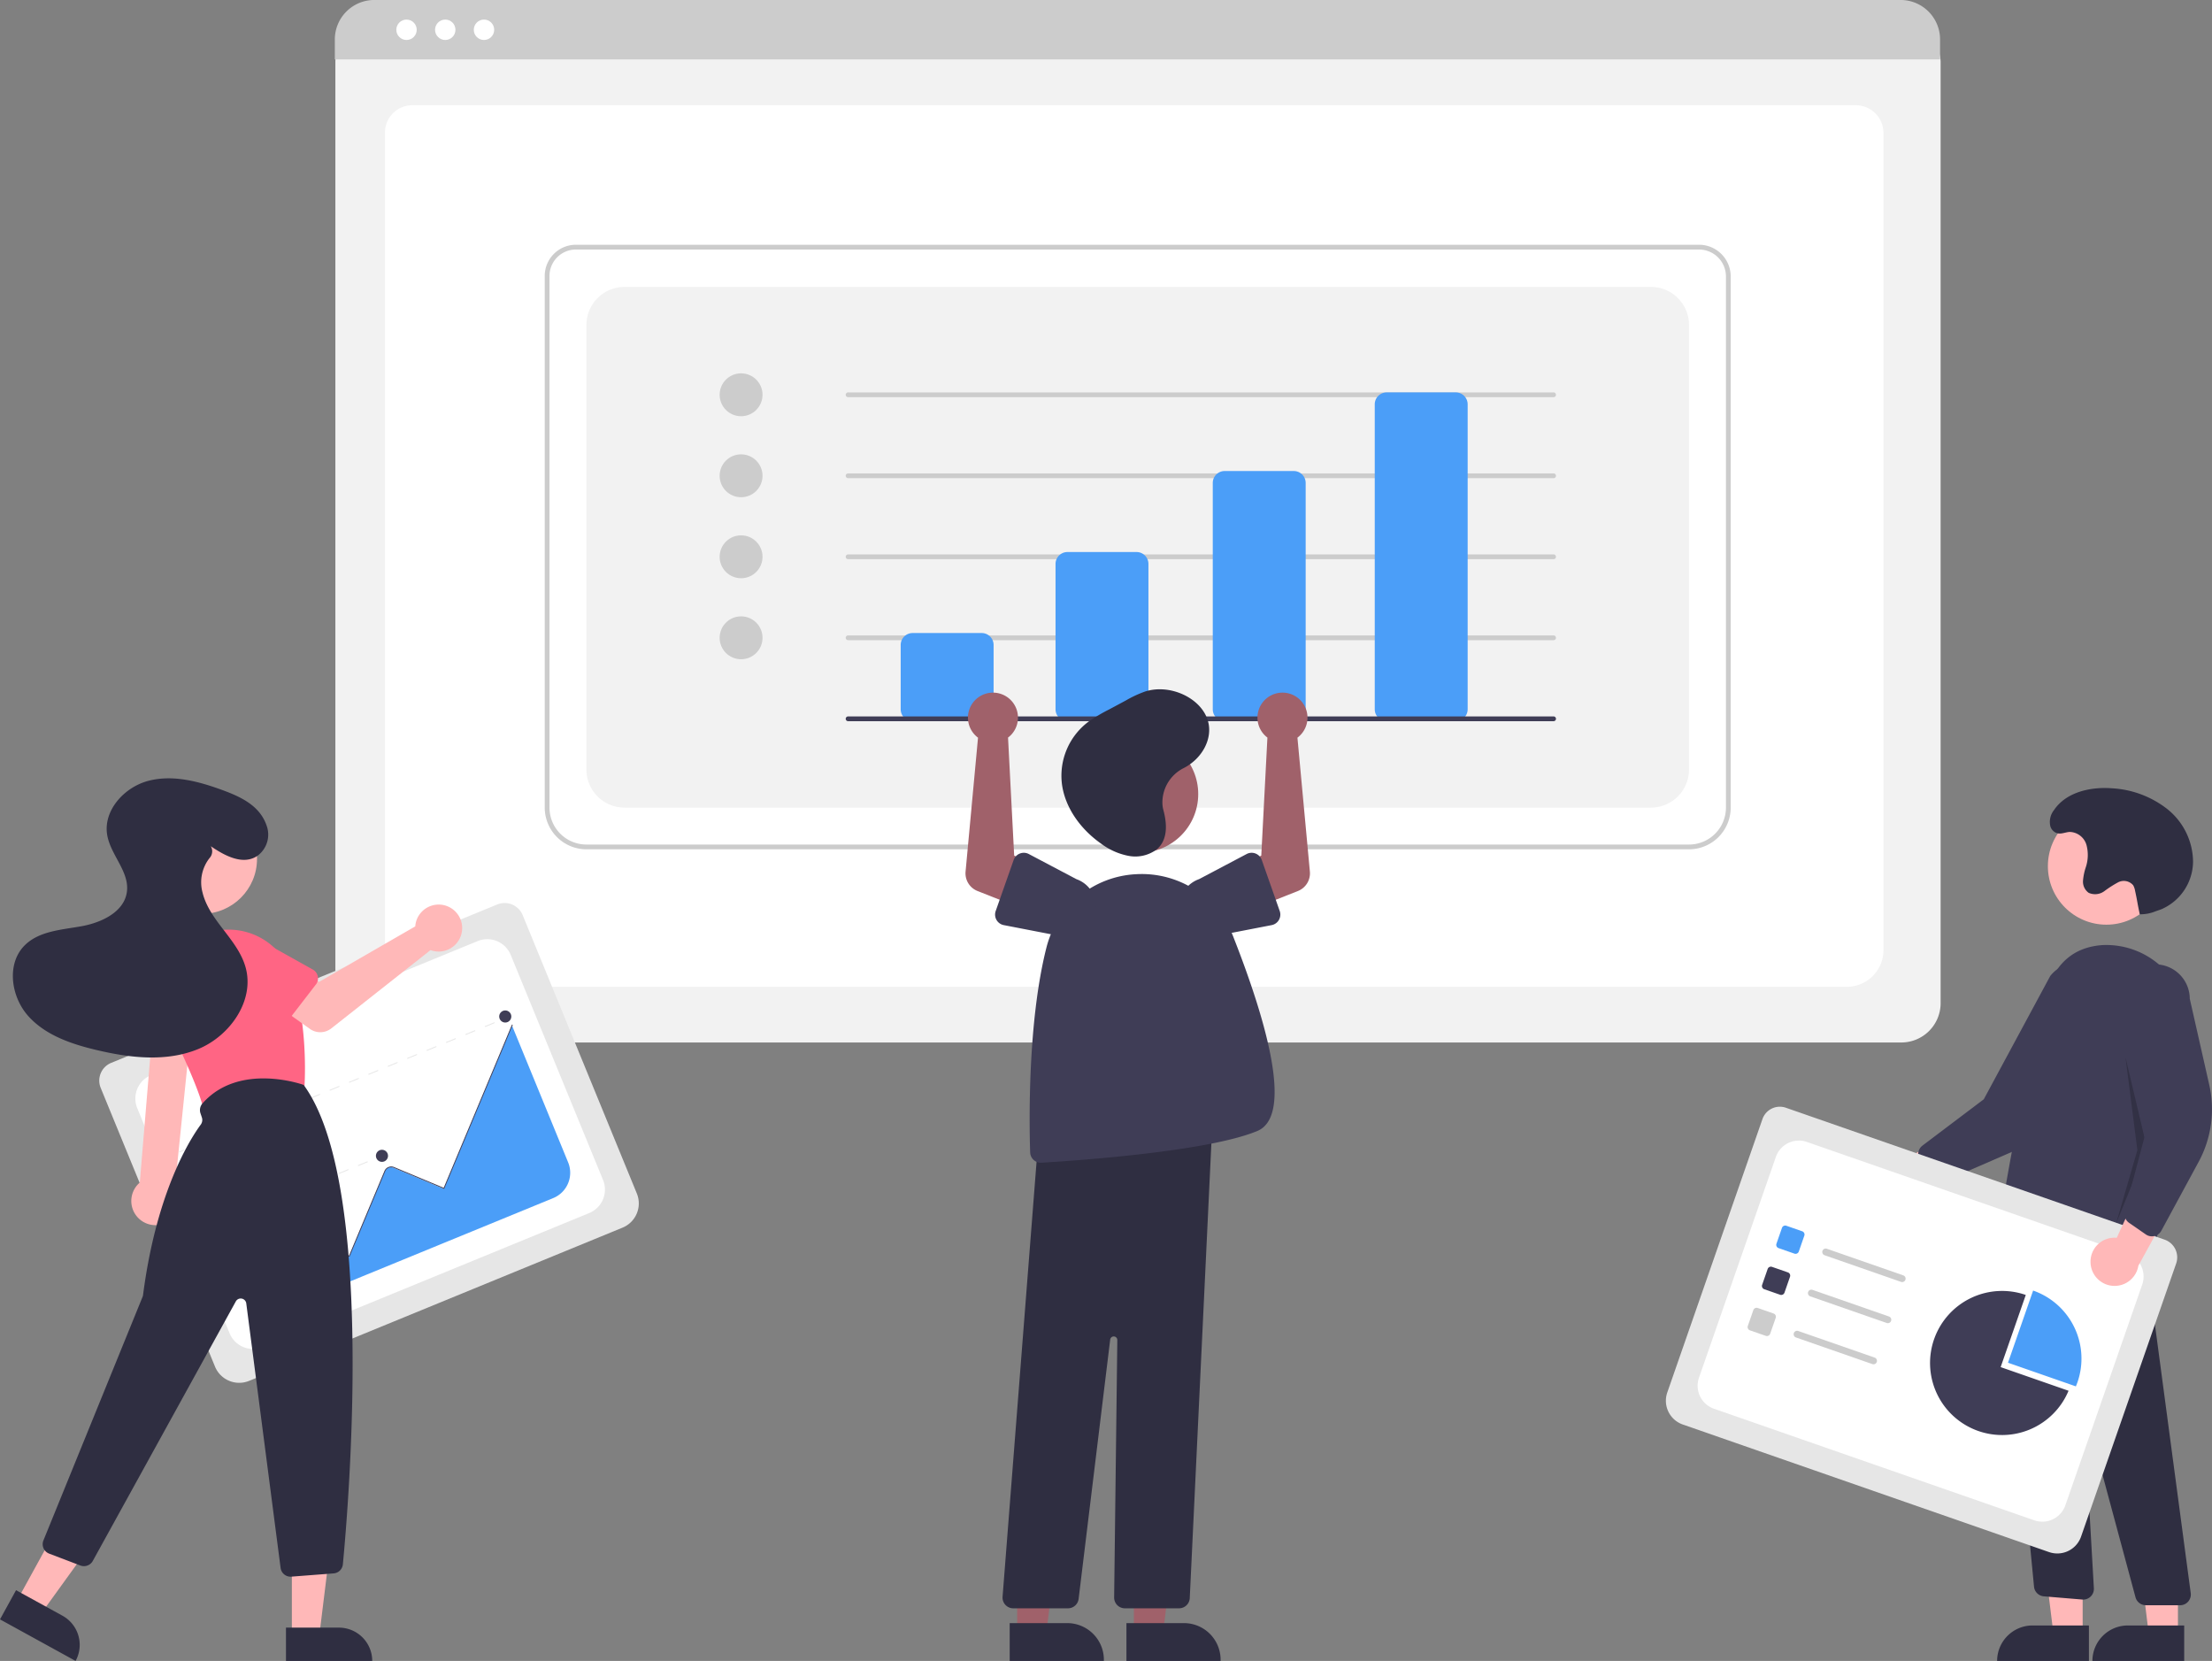 <svg id="undraw_data_re_80ws" xmlns="http://www.w3.org/2000/svg" width="418.424" height="314.142" viewBox="0 0 418.424 314.142">
  <rect x="0" y="0" width="418.424" height="314.142" fill="#808080" stroke="none"/>
  <defs>
    <style>
      .cls-1 {
        fill: #f2f2f2;
      }

      .cls-2 {
        fill: #fff;
      }

      .cls-3 {
        fill: #ccc;
      }

      .cls-4 {
        fill: #4b9ef8;
      }

      .cls-5 {
        fill: #3f3d56;
      }

      .cls-6 {
        fill: #ffb8b8;
      }

      .cls-7 {
        fill: #2f2e41;
      }

      .cls-8 {
        opacity: 0.2;
      }

      .cls-9 {
        fill: #e6e6e6;
      }

      .cls-10 {
        fill: #a0616a;
      }

      .cls-11 {
        fill: #ff6584;
      }
    </style>
  </defs>
  <path id="路径_83" data-name="路径 83" class="cls-1" d="M554.064,305.914H265.285a7.444,7.444,0,0,1-7.435-7.435V120.413a5.453,5.453,0,0,1,5.447-5.448h292.66a5.548,5.548,0,0,1,5.541,5.542V298.479A7.444,7.444,0,0,1,554.064,305.914Z" transform="translate(-194.409 -108.744)"/>
  <path id="路径_84" data-name="路径 84" class="cls-2" d="M554.977,312.072H285.844a6.946,6.946,0,0,1-7.155-6.7V150.31a5.149,5.149,0,0,1,5.3-4.969H556.743a5.235,5.235,0,0,1,5.39,5.051v154.98A6.947,6.947,0,0,1,554.977,312.072Z" transform="translate(-205.858 -125.432)"/>
  <path id="路径_85" data-name="路径 85" class="cls-3" d="M561.268,112.4H257.618v-3.786a7.469,7.469,0,0,1,7.462-7.458H553.805a7.468,7.468,0,0,1,7.462,7.458Z" transform="translate(-194.282 -101.159)"/>
  <circle id="椭圆_96" data-name="椭圆 96" class="cls-2" cx="1.93" cy="1.93" r="1.93" transform="translate(74.968 3.703)"/>
  <circle id="椭圆_97" data-name="椭圆 97" class="cls-2" cx="1.93" cy="1.93" r="1.93" transform="translate(82.295 3.703)"/>
  <circle id="椭圆_98" data-name="椭圆 98" class="cls-2" cx="1.93" cy="1.93" r="1.93" transform="translate(89.621 3.703)"/>
  <path id="路径_86" data-name="路径 86" class="cls-3" d="M562.187,318.229H353.62a7.9,7.9,0,0,1-7.886-7.886V209.785a5.9,5.9,0,0,1,5.9-5.9H564.081a6,6,0,0,1,5.992,5.992V310.343A7.9,7.9,0,0,1,562.187,318.229ZM351.632,204.788a5,5,0,0,0-5,5V310.343a6.993,6.993,0,0,0,6.985,6.985H562.187a6.993,6.993,0,0,0,6.985-6.985V209.879a5.1,5.1,0,0,0-5.091-5.091Z" transform="translate(-242.691 -157.595)"/>
  <path id="路径_87" data-name="路径 87" class="cls-1" d="M370.444,320.064H564.591a7.21,7.21,0,0,0,7.21-7.21V228.791a7.21,7.21,0,0,0-7.21-7.21H370.444a7.21,7.21,0,0,0-7.21,7.21v84.063A7.21,7.21,0,0,0,370.444,320.064Z" transform="translate(-252.305 -167.316)"/>
  <circle id="椭圆_99" data-name="椭圆 99" class="cls-3" cx="4.056" cy="4.056" r="4.056" transform="translate(136.128 70.611)"/>
  <circle id="椭圆_100" data-name="椭圆 100" class="cls-3" cx="4.056" cy="4.056" r="4.056" transform="translate(136.128 85.932)"/>
  <circle id="椭圆_101" data-name="椭圆 101" class="cls-3" cx="4.056" cy="4.056" r="4.056" transform="translate(136.128 101.253)"/>
  <circle id="椭圆_102" data-name="椭圆 102" class="cls-3" cx="4.056" cy="4.056" r="4.056" transform="translate(136.128 116.575)"/>
  <path id="路径_88" data-name="路径 88" class="cls-3" d="M605.99,266.756H472.6a.451.451,0,1,1,0-.9H605.99a.451.451,0,1,1,0,.9Z" transform="translate(-312.143 -191.639)"/>
  <path id="路径_89" data-name="路径 89" class="cls-3" d="M605.99,300.756H472.6a.451.451,0,1,1,0-.9H605.99a.451.451,0,1,1,0,.9Z" transform="translate(-312.143 -210.318)"/>
  <path id="路径_90" data-name="路径 90" class="cls-3" d="M605.99,334.756H472.6a.451.451,0,1,1,0-.9H605.99a.451.451,0,1,1,0,.9Z" transform="translate(-312.143 -228.996)"/>
  <path id="路径_91" data-name="路径 91" class="cls-3" d="M605.99,368.756H472.6a.451.451,0,1,1,0-.9H605.99a.451.451,0,1,1,0,.9Z" transform="translate(-312.143 -247.675)"/>
  <path id="路径_92" data-name="路径 92" class="cls-4" d="M510.475,383.528H497.407a2.256,2.256,0,0,1-2.253-2.253V369.108a2.256,2.256,0,0,1,2.253-2.253h13.068a2.256,2.256,0,0,1,2.253,2.253v12.167A2.256,2.256,0,0,1,510.475,383.528Z" transform="translate(-324.778 -247.126)"/>
  <path id="路径_93" data-name="路径 93" class="cls-4" d="M575.475,364.849H562.407a2.256,2.256,0,0,1-2.253-2.253V335.108a2.256,2.256,0,0,1,2.253-2.253h13.068a2.256,2.256,0,0,1,2.253,2.253V362.6A2.256,2.256,0,0,1,575.475,364.849Z" transform="translate(-360.488 -228.447)"/>
  <path id="路径_94" data-name="路径 94" class="cls-4" d="M641.475,346.171H628.407a2.256,2.256,0,0,1-2.253-2.253V301.108a2.256,2.256,0,0,1,2.253-2.253h13.068a2.256,2.256,0,0,1,2.253,2.253v42.809A2.256,2.256,0,0,1,641.475,346.171Z" transform="translate(-396.746 -209.768)"/>
  <path id="路径_95" data-name="路径 95" class="cls-4" d="M709.475,328.041H696.407a2.256,2.256,0,0,1-2.253-2.253v-57.68a2.256,2.256,0,0,1,2.253-2.253h13.068a2.256,2.256,0,0,1,2.253,2.253v57.68A2.255,2.255,0,0,1,709.475,328.041Z" transform="translate(-434.104 -191.639)"/>
  <path id="路径_96" data-name="路径 96" class="cls-5" d="M605.99,402.756H472.6a.451.451,0,1,1,0-.9H605.99a.451.451,0,1,1,0,.9Z" transform="translate(-312.143 -266.354)"/>
  <path id="路径_97" data-name="路径 97" class="cls-6" d="M898.262,580.441a4.532,4.532,0,0,1,6.9-.786l14.31-7.385-.89,8.321-13.452,5.738a4.556,4.556,0,0,1-6.871-5.887Z" transform="translate(-545.812 -359.976)"/>
  <path id="路径_98" data-name="路径 98" class="cls-5" d="M924.19,546.718a2.031,2.031,0,0,1-.686-1l-1.138-3.677a2.035,2.035,0,0,1,.715-2.218l11.6-8.76,12.561-23.3a6.532,6.532,0,1,1,10.319,8.013l-7.146,15.083a20.9,20.9,0,0,1-10.573,10.228l-13.592,5.9a2.03,2.03,0,0,1-2.058-.264Z" transform="translate(-559.428 -323.15)"/>
  <circle id="椭圆_103" data-name="椭圆 103" class="cls-6" cx="11.068" cy="11.068" r="11.068" transform="translate(387.379 152.753)"/>
  <path id="路径_99" data-name="路径 99" class="cls-6" d="M878.874,659.758H873.35l-2.628-21.309h8.154Z" transform="translate(-484.917 -350.747)"/>
  <path id="路径_100" data-name="路径 100" class="cls-7" d="M859.617,682.233h10.654v6.708H852.908A6.709,6.709,0,0,1,859.617,682.233Z" transform="translate(-475.13 -374.802)"/>
  <path id="路径_101" data-name="路径 101" class="cls-6" d="M918.874,659.759H913.35l-2.628-21.31h8.154Z" transform="translate(-506.892 -350.748)"/>
  <path id="路径_102" data-name="路径 102" class="cls-7" d="M899.616,682.234h10.655v6.708H892.908A6.708,6.708,0,0,1,899.616,682.234Z" transform="translate(-497.105 -374.802)"/>
  <path id="路径_103" data-name="路径 103" class="cls-7" d="M990.447,683.658h-6.474a2.032,2.032,0,0,1-1.958-1.5L972.7,647.594a.225.225,0,0,0-.443.072l1.882,32.78a2.028,2.028,0,0,1-2.193,2.137l-7.278-.607a2.033,2.033,0,0,1-1.846-1.786l-6.629-68.831,2.565,1.539,24.031-4.08,9.67,72.544a2.028,2.028,0,0,1-2.01,2.3Z" transform="translate(-578.06 -380.054)"/>
  <path id="路径_104" data-name="路径 104" class="cls-5" d="M963.65,557.607a14.843,14.843,0,0,1-7.522-2.117,2.018,2.018,0,0,1-.963-2.068c.845-5.176,5.265-31.727,9.287-46.2,1.638-5.9,5.259-9.071,10.764-9.438a15.314,15.314,0,0,1,15.954,14.06c1.315,14.622-4.026,35.4-6.383,43.65a2.026,2.026,0,0,1-3.194,1.039l-4.8-3.737a1.592,1.592,0,0,0-2.035.085C970.7,556.49,966.858,557.607,963.65,557.607Z" transform="translate(-577.482 -319.037)"/>
  <path id="路径_105" data-name="路径 105" class="cls-8" d="M904.588,443.738l4.055,17.124-5.859,14.42,4.056-13.969Z" transform="translate(-502.531 -243.778)"/>
  <path id="路径_106" data-name="路径 106" class="cls-7" d="M994.519,455.781a7.453,7.453,0,0,0,2.879-.521c.4-.155.821-.283,1.223-.438a9.923,9.923,0,0,0,5.976-8.961,12.906,12.906,0,0,0-4.814-9.936,18.631,18.631,0,0,0-10.515-3.974c-4.09-.312-8.694.725-10.98,4.131a3.588,3.588,0,0,0-.673,3.1,1.985,1.985,0,0,0,.559.859c1.021.908,2.038.225,3.078.165a3.4,3.4,0,0,1,3.176,2.431,7.323,7.323,0,0,1-.114,4.232,10.556,10.556,0,0,0-.533,2.573,2.587,2.587,0,0,0,1.072,2.278,2.953,2.953,0,0,0,2.961-.312,20.556,20.556,0,0,1,2.633-1.686,2.327,2.327,0,0,1,2.825.571,3.123,3.123,0,0,1,.357,1.031c.5,2.3.388,2.161.892,4.457Z" transform="translate(-589.757 -282.858)"/>
  <path id="路径_107" data-name="路径 107" class="cls-9" d="M888.842,649.9l-69.3-24.136a4.757,4.757,0,0,1-2.924-6.05L834.623,568a3.485,3.485,0,0,1,4.432-2.143L910.7,590.807a3.545,3.545,0,0,1,2.18,4.509l-17.989,51.656a4.757,4.757,0,0,1-6.05,2.925Z" transform="translate(-501.235 -356.345)"/>
  <path id="路径_108" data-name="路径 108" class="cls-2" d="M832.778,630.6l60.6,21.105a4.607,4.607,0,0,0,5.867-2.836l14.543-41.758a4.608,4.608,0,0,0-2.836-5.867l-60.6-21.105a4.608,4.608,0,0,0-5.867,2.836l-14.542,41.758A4.608,4.608,0,0,0,832.778,630.6Z" transform="translate(-508.561 -364.159)"/>
  <path id="路径_109" data-name="路径 109" class="cls-4" d="M866.129,620.855l-3-1.045a.651.651,0,0,1-.4-.828l1.045-3a.651.651,0,0,1,.828-.4l3,1.045a.65.65,0,0,1,.4.828l-1.045,3A.651.651,0,0,1,866.129,620.855Z" transform="translate(-526.694 -383.749)"/>
  <path id="路径_110" data-name="路径 110" class="cls-5" d="M860.119,638.111l-3-1.045a.651.651,0,0,1-.4-.828l1.045-3a.651.651,0,0,1,.828-.4l3,1.045a.651.651,0,0,1,.4.828l-1.045,3A.651.651,0,0,1,860.119,638.111Z" transform="translate(-523.392 -393.229)"/>
  <path id="路径_111" data-name="路径 111" class="cls-3" d="M854.11,655.367l-3-1.045a.651.651,0,0,1-.4-.828l1.045-3a.651.651,0,0,1,.828-.4l3,1.045a.651.651,0,0,1,.4.828l-1.045,3A.651.651,0,0,1,854.11,655.367Z" transform="translate(-520.091 -402.709)"/>
  <path id="路径_112" data-name="路径 112" class="cls-3" d="M896.912,631.5l-14.461-5.036a.65.65,0,0,1,.428-1.228l14.461,5.036a.65.65,0,0,1-.428,1.228Z" transform="translate(-537.31 -389.054)"/>
  <path id="路径_113" data-name="路径 113" class="cls-3" d="M890.9,648.756l-14.461-5.036a.65.65,0,1,1,.428-1.228l14.461,5.036a.65.65,0,0,1-.428,1.228Z" transform="translate(-534.009 -398.534)"/>
  <path id="路径_114" data-name="路径 114" class="cls-3" d="M884.893,666.012l-14.461-5.036a.65.65,0,1,1,.427-1.228l14.461,5.036a.65.65,0,1,1-.428,1.228Z" transform="translate(-530.707 -408.014)"/>
  <path id="路径_115" data-name="路径 115" class="cls-4" d="M972.8,660.951c.105-.253.2-.51.3-.772a13.626,13.626,0,0,0-8.387-17.35l-4.753,13.648Z" transform="translate(-580.126 -398.739)"/>
  <path id="路径_116" data-name="路径 116" class="cls-5" d="M940.6,657.391l4.753-13.648a13.626,13.626,0,1,0,8.091,18.121Z" transform="translate(-562.155 -398.823)"/>
  <path id="路径_117" data-name="路径 117" class="cls-6" d="M994.627,607.714a4.532,4.532,0,0,1,4.948-4.879l6.7-14.642,4.435,7.1-7.045,12.816a4.556,4.556,0,0,1-9.04-.392Z" transform="translate(-599.168 -368.723)"/>
  <path id="路径_118" data-name="路径 118" class="cls-5" d="M1013.194,557.356a2.031,2.031,0,0,1-1.156-.361l-3.164-2.191a2.034,2.034,0,0,1-.806-2.186l3.72-14.051-4.5-26.088a6.532,6.532,0,0,1,13.065-.063l3.685,16.278a20.9,20.9,0,0,1-2.008,14.573l-7.055,13.027a2.031,2.031,0,0,1-1.312,1.006A2.008,2.008,0,0,1,1013.194,557.356Z" transform="translate(-606.134 -323.522)"/>
  <path id="路径_120" data-name="路径 120" class="cls-10" d="M490.54,659.26h5.525l2.628-21.309h-8.154Z" transform="translate(-276.054 -350.474)"/>
  <path id="路径_121" data-name="路径 121" class="cls-7" d="M589.914,782.4h10.88a6.933,6.933,0,0,1,6.934,6.933v.225H589.914Z" transform="translate(-376.837 -475.413)"/>
  <path id="路径_122" data-name="路径 122" class="cls-10" d="M441.54,659.26h5.525l2.628-21.309h-8.154Z" transform="translate(-249.134 -350.474)"/>
  <path id="路径_123" data-name="路径 123" class="cls-7" d="M540.914,782.4h10.88a6.933,6.933,0,0,1,6.934,6.934v.225H540.914Z" transform="translate(-349.918 -475.413)"/>
  <circle id="椭圆_104" data-name="椭圆 104" class="cls-10" cx="11.068" cy="11.068" r="11.068" transform="translate(204.521 139.124)"/>
  <path id="路径_124" data-name="路径 124" class="cls-7" d="M571.3,662.573H561.047a2.028,2.028,0,0,1-2.028-2.052l.6-48.682a.676.676,0,0,0-1.347-.09L552.3,660.791a2.03,2.03,0,0,1-2.013,1.783H539.938a2.028,2.028,0,0,1-2.022-2.186l6.835-87.455.186-.02,32.728-3.535-4.341,91.264A2.025,2.025,0,0,1,571.3,662.573Z" transform="translate(-348.267 -358.387)"/>
  <path id="路径_125" data-name="路径 125" class="cls-5" d="M551.4,522.616a2.026,2.026,0,0,1-2.021-1.964c-.179-5.53-.485-24.664,3.074-38.711a18.441,18.441,0,0,1,17.031-13.9h0a18.556,18.556,0,0,1,18.277,11.727c5.982,15.188,11.634,33.908,4.588,36.844-9.235,3.848-33.582,5.563-40.824,6Q551.458,522.616,551.4,522.616Z" transform="translate(-354.514 -302.702)"/>
  <path id="路径_126" data-name="路径 126" class="cls-10" d="M641.224,399.871a4.742,4.742,0,0,0,.561.493l-1.162,22.318-4.833,2.474,2.781,7.781,8.981-3.549a3.6,3.6,0,0,0,2.265-3.686l-2.353-25.316a4.73,4.73,0,1,0-6.241-.515Z" transform="translate(-402.04 -260.865)"/>
  <path id="路径_127" data-name="路径 127" class="cls-5" d="M627.652,460.443l3.4,9.661a2.028,2.028,0,0,1-1.527,2.664L619.5,474.71a5.632,5.632,0,0,1-3.708-10.636l9-4.751a2.028,2.028,0,0,1,2.859,1.12Z" transform="translate(-388.978 -297.797)"/>
  <path id="路径_128" data-name="路径 128" class="cls-10" d="M530.965,399.871a4.768,4.768,0,0,1-.562.493l1.162,22.318,4.832,2.474-2.78,7.781-8.981-3.549a3.6,3.6,0,0,1-2.265-3.686l2.353-25.316a4.73,4.73,0,1,1,6.241-.515Z" transform="translate(-339.722 -260.865)"/>
  <path id="路径_129" data-name="路径 129" class="cls-5" d="M539.477,459.228a2.026,2.026,0,0,1,1.686.094l9,4.751a5.632,5.632,0,0,1-3.708,10.636l-10.024-1.941A2.028,2.028,0,0,1,534.9,470.1l3.4-9.661A2.025,2.025,0,0,1,539.477,459.228Z" transform="translate(-346.553 -297.796)"/>
  <path id="路径_130" data-name="路径 130" class="cls-7" d="M581.733,412.175a7.274,7.274,0,0,1,4.074-6.835c3.364-1.737,5.478-5.441,4.552-8.824-1.186-4.33-7.079-7.138-11.854-5.649a21.89,21.89,0,0,0-3.722,1.73l-3.12,1.672a32.313,32.313,0,0,0-3.846,2.27,12.759,12.759,0,0,0-5.079,11.955c.614,4.4,3.5,8.439,7.443,11.2a12.587,12.587,0,0,0,5.1,2.267,6.777,6.777,0,0,0,5.38-1.219c2.161-1.838,1.938-4.917,1.239-7.488A5.449,5.449,0,0,1,581.733,412.175Z" transform="translate(-361.846 -260.096)"/>
  <path id="路径_132" data-name="路径 132" class="cls-9" d="M257.721,541.565l-70.648,28.983a4.95,4.95,0,0,1-6.451-2.7L159,515.134a3.626,3.626,0,0,1,1.976-4.726l73.036-29.963a3.689,3.689,0,0,1,4.808,2.011l21.6,52.658a4.95,4.95,0,0,1-2.7,6.451Z" transform="translate(-139.953 -309.378)"/>
  <path id="路径_133" data-name="路径 133" class="cls-2" d="M197.956,572.494l61.777-25.344a4.794,4.794,0,0,0,2.616-6.255l-17.463-42.567a4.794,4.794,0,0,0-6.255-2.616l-61.776,25.344a4.8,4.8,0,0,0-2.616,6.255L191.7,569.878A4.794,4.794,0,0,0,197.956,572.494Z" transform="translate(-148.277 -317.719)"/>
  <rect id="矩形_31" data-name="矩形 31" class="cls-9" width="0.982" height="0.164" transform="translate(95.359 192.59) rotate(-22.306)"/>
  <path id="路径_134" data-name="路径 134" class="cls-9" d="M255.327,530.366l-1.835.753-.062-.151,1.835-.753Zm-3.67,1.506-1.835.753-.062-.151,1.835-.753Zm-3.67,1.505-1.835.753-.062-.151,1.835-.753Zm-3.67,1.505-1.835.753-.062-.151,1.835-.753Zm-3.67,1.505-1.835.753-.062-.151,1.835-.753Zm-3.67,1.505-1.835.753-.062-.151,1.835-.753Zm-3.67,1.505-1.835.753-.062-.151,1.835-.753Zm-3.67,1.506-1.835.753-.062-.151,1.835-.753Zm-3.67,1.505-1.835.753-.062-.151,1.835-.753Zm-3.67,1.505-1.835.753-.062-.151,1.835-.753Zm-3.67,1.505-1.835.753-.062-.151,1.835-.753Zm-3.67,1.505-1.835.753-.062-.151,1.835-.753Zm-3.67,1.505-1.835.753-.062-.151,1.835-.753Zm-3.67,1.505-1.835.753-.062-.151,1.835-.753Zm-3.67,1.505-1.835.753-.062-.151,1.835-.753Zm-3.67,1.506-1.835.753-.062-.151,1.835-.753Z" transform="translate(-161.741 -336.872)"/>
  <rect id="矩形_32" data-name="矩形 32" class="cls-9" width="0.982" height="0.164" transform="translate(33.901 217.803) rotate(-22.306)"/>
  <rect id="矩形_33" data-name="矩形 33" class="cls-9" width="0.982" height="0.164" transform="translate(71.314 218.901) rotate(-22.306)"/>
  <path id="路径_135" data-name="路径 135" class="cls-9" d="M238.316,588.73l-1.808.742-.062-.151,1.808-.742Zm-3.615,1.483-1.808.742-.062-.151,1.808-.741Zm-3.615,1.483-1.808.742-.062-.151,1.808-.741Zm-3.615,1.483-1.808.741-.062-.151,1.808-.742Zm-3.615,1.483-1.808.742-.062-.151,1.808-.742Zm-3.615,1.483-1.808.741-.062-.151,1.808-.742Zm-3.615,1.483-1.808.742-.062-.151,1.808-.742Zm-3.615,1.483-1.808.742-.062-.151,1.808-.741Z" transform="translate(-168.748 -368.935)"/>
  <rect id="矩形_34" data-name="矩形 34" class="cls-9" width="0.982" height="0.164" transform="translate(39.676 231.881) rotate(-22.306)"/>
  <rect id="矩形_35" data-name="矩形 35" class="cls-9" width="0.982" height="0.164" transform="translate(56.336 232.828) rotate(-22.306)"/>
  <path id="路径_136" data-name="路径 136" class="cls-9" d="M226.681,619.683l-1.86.763-.062-.151,1.86-.763Zm-3.719,1.526-1.86.763-.062-.151,1.86-.763Zm-3.719,1.526-1.86.763-.062-.151,1.86-.763Z" transform="translate(-172.143 -385.94)"/>
  <rect id="矩形_36" data-name="矩形 36" class="cls-9" width="0.982" height="0.164" transform="translate(42.409 238.541) rotate(-22.306)"/>
  <rect id="矩形_37" data-name="矩形 37" class="cls-9" width="0.982" height="0.164" transform="translate(60.998 244.194) rotate(-22.306)"/>
  <path id="路径_137" data-name="路径 137" class="cls-9" d="M237.029,644.906l-1.86.763-.062-.151,1.86-.763Zm-3.719,1.526-1.86.763-.062-.151,1.86-.763Zm-3.719,1.526-1.86.763-.062-.151,1.86-.763Z" transform="translate(-177.828 -399.797)"/>
  <rect id="矩形_38" data-name="矩形 38" class="cls-9" width="0.982" height="0.164" transform="translate(47.072 249.908) rotate(-22.306)"/>
  <path id="路径_138" data-name="路径 138" class="cls-4" d="M233.132,585.835l52.351-21.477a5.174,5.174,0,0,0,2.82-6.743l-10.577-25.783-.1.046L264.777,562.6l-9.528-3.984a1.235,1.235,0,0,0-1.1.069,1.316,1.316,0,0,0-.546.646l-6.733,16.1-6.967-2.912a1.24,1.24,0,0,0-1.623.666C238.237,573.287,233.941,583.826,233.132,585.835Z" transform="translate(-180.83 -337.761)"/>
  <path id="路径_139" data-name="路径 139" class="cls-5" d="M232.591,585.716l-.151-.063,5.387-12.882a1.392,1.392,0,0,1,1.82-.747l6.829,2.856,6.695-16.008a1.392,1.392,0,0,1,1.82-.747l9.391,3.927,12.913-30.878.151.063-12.976,31.029-9.542-3.99a1.227,1.227,0,0,0-1.605.659l-6.758,16.159-6.98-2.919a1.229,1.229,0,0,0-1.606.659Z" transform="translate(-180.45 -337.399)"/>
  <circle id="椭圆_105" data-name="椭圆 105" class="cls-5" cx="1.145" cy="1.145" r="1.145" transform="translate(56.129 231.386)"/>
  <circle id="椭圆_106" data-name="椭圆 106" class="cls-5" cx="1.145" cy="1.145" r="1.145" transform="translate(71.108 217.46)"/>
  <circle id="椭圆_107" data-name="椭圆 107" class="cls-5" cx="1.145" cy="1.145" r="1.145" transform="translate(94.43 191.108)"/>
  <path id="路径_140" data-name="路径 140" class="cls-6" d="M178.808,565.479a4.549,4.549,0,0,0,1.627-6.783l3.4-33.258h-7.351l-2.7,32.475a4.574,4.574,0,0,0,5.026,7.566Z" transform="translate(-147.339 -334.247)"/>
  <circle id="椭圆_108" data-name="椭圆 108" class="cls-6" cx="10.4" cy="10.4" r="10.4" transform="translate(27.819 152.036)"/>
  <path id="路径_141" data-name="路径 141" class="cls-11" d="M194.589,526.078a1.9,1.9,0,0,1-1.833-1.4c-.833-3.028-3-8.146-6.443-15.215a12.6,12.6,0,0,1,7.157-17.4h0a12.6,12.6,0,0,1,16.187,8.025c2.668,8.365,2.539,17.325,2.36,20.789a1.91,1.91,0,0,1-1.5,1.764L195,526.034A1.893,1.893,0,0,1,194.589,526.078Z" transform="translate(-154.411 -315.519)"/>
  <path id="路径_142" data-name="路径 142" class="cls-6" d="M137.081,662.012h5.191l2.47-20.024H137.08Z" transform="translate(-81.872 -352.692)"/>
  <path id="路径_143" data-name="路径 143" class="cls-7" d="M0,0H16.316V6.3H6.3A6.3,6.3,0,0,1,0,0H0Z" transform="translate(70.411 314.141) rotate(179.997)"/>
  <path id="路径_144" data-name="路径 144" class="cls-6" d="M21.882,650.1l4.55,2.5,11.812-16.357-6.714-3.692Z" transform="translate(-18.585 -347.51)"/>
  <path id="路径_145" data-name="路径 145" class="cls-7" d="M0,0H16.316V6.3H6.3A6.3,6.3,0,0,1,0,0H0Z" transform="translate(14.298 314.141) rotate(-151.199)"/>
  <path id="路径_146" data-name="路径 146" class="cls-7" d="M181.881,648.03a1.905,1.905,0,0,1-1.888-1.66L173.5,596.339a1.059,1.059,0,0,0-1.977-.375l-27.058,49.091a1.916,1.916,0,0,1-2.347.861l-5.9-2.247a1.905,1.905,0,0,1-1.087-2.5l18.744-46.045a1.468,1.468,0,0,0,.1-.365c2.539-19.65,9-29.642,10.917-32.236a1.476,1.476,0,0,0,.21-1.344l-.264-.792a1.9,1.9,0,0,1,.367-1.853c6.916-7.877,18.969-3.579,19.09-3.535l.06.022.038.052c13.516,18.536,8.518,78.739,7.379,90.619a1.9,1.9,0,0,1-1.751,1.715l-7.992.615C181.98,648.029,181.93,648.03,181.881,648.03Z" transform="translate(-126.915 -349.824)"/>
  <path id="路径_147" data-name="路径 147" class="cls-6" d="M258.169,484.255a4.454,4.454,0,0,0-.1.695l-18.19,10.494-4.422-2.545-4.714,6.171,7.389,5.267a3.388,3.388,0,0,0,4.064-.1l18.757-14.8a4.445,4.445,0,1,0-2.784-5.184Z" transform="translate(-179.517 -309.738)"/>
  <path id="路径_148" data-name="路径 148" class="cls-11" d="M228.375,503.876,222.5,511.5a1.906,1.906,0,0,1-2.881.158l-6.656-6.911a5.292,5.292,0,0,1,6.49-8.361l8.348,4.668a1.906,1.906,0,0,1,.578,2.827Z" transform="translate(-168.623 -317.674)"/>
  <path id="路径_149" data-name="路径 149" class="cls-11" d="M185.641,522.262l-9.471-1.71a1.906,1.906,0,0,1-1.467-2.485l3.07-9.09a5.292,5.292,0,0,1,10.41,1.911l-.3,9.559a1.906,1.906,0,0,1-2.243,1.815Z" transform="translate(-148.676 -322.821)"/>
  <path id="路径_150" data-name="路径 150" class="cls-7" d="M159.9,440.673c2.673,1.83,6.183,3.71,8.913,1.762a4.968,4.968,0,0,0,1.631-5.727c-1.307-3.738-4.9-5.384-8.334-6.646-4.465-1.64-9.327-2.945-13.936-1.77s-8.683,5.637-7.851,10.321c.669,3.766,4.222,6.9,3.717,10.692-.508,3.816-4.8,5.825-8.588,6.507s-8.029.9-10.752,3.623c-3.474,3.472-2.606,9.677.662,13.343s8.2,5.327,12.98,6.457c6.333,1.5,13.182,2.283,19.2-.2s10.695-9.17,8.952-15.439c-.736-2.648-2.47-4.886-4.145-7.065s-3.372-4.457-4.011-7.13a7.413,7.413,0,0,1,1.339-6.485,1.879,1.879,0,0,0,.252-2.2Z" transform="translate(-120.036 -280.63)"/>
</svg>
